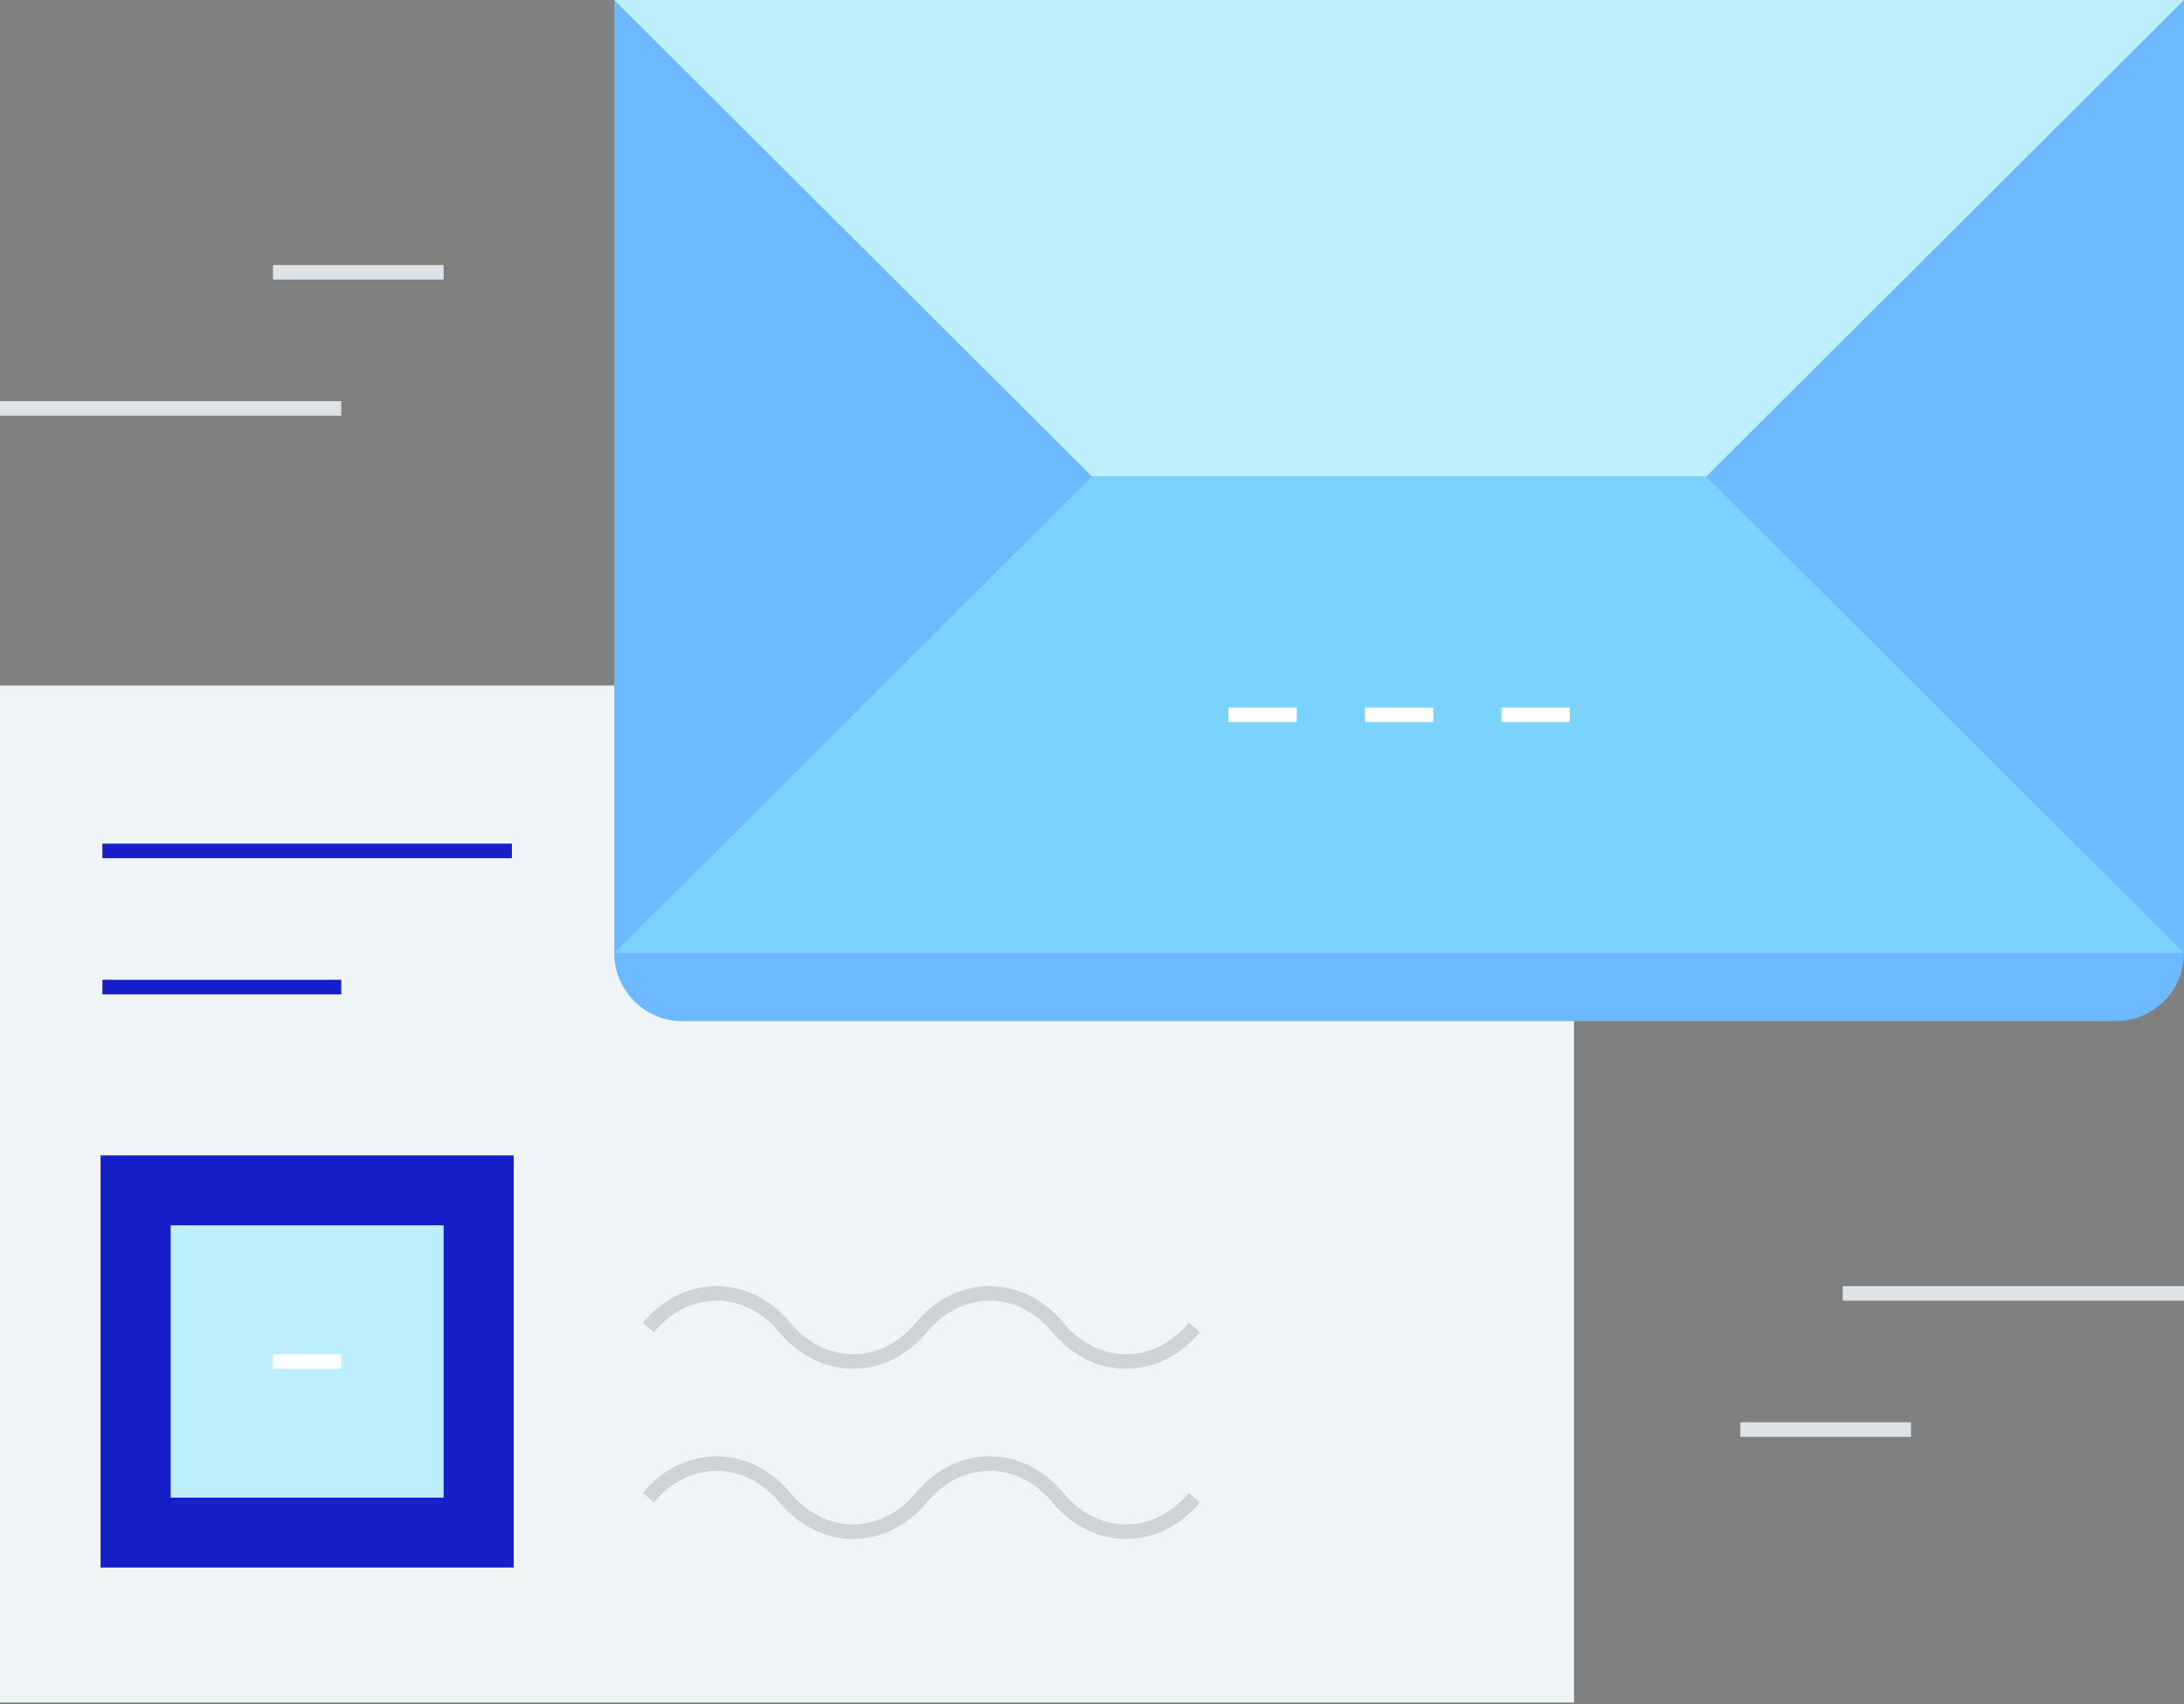 <svg xmlns="http://www.w3.org/2000/svg" width="300" height="234" viewBox="0 0 300 234"><rect x="0" y="0" width="300" height="234" fill="#808080" stroke="none"/><g fill="none" fill-rule="evenodd"><path fill="#EFF4F7" d="M0 233.793h216.207V94.138H0z"/><path stroke="#171fc9" stroke-width="2" d="M14.063 116.852h56.25-56.25zM14.063 135.548h32.812"/><path stroke="#CFD3D6" stroke-width="2" d="M89.063 205.66c5.18-6.231 13.57-6.231 18.75 0M126.563 205.66c5.18-6.231 13.57-6.231 18.75 0M126.563 205.66c-5.18 6.23-13.57 6.23-18.75 0M164.063 205.66c-5.18 6.23-13.57 6.23-18.75 0M89.063 182.29c5.18-6.231 13.57-6.231 18.75 0M126.563 182.29c5.18-6.231 13.57-6.231 18.75 0M126.563 182.29c-5.18 6.23-13.57 6.23-18.75 0M164.063 182.29c-5.18 6.23-13.57 6.23-18.75 0"/><path fill="#171fc9" stroke="#171fc9" stroke-width=".5" d="M14.063 215.008h56.25v-56.09h-56.25z"/><path fill="#BEEFFF" d="M23.438 205.66h37.5v-37.393h-37.5z"/><path stroke="#FFF" stroke-width="2" d="M37.5 186.963h9.375"/><path fill="#6CB9FF" d="M300 130.874a9.297 9.297 0 0 1-2.747 6.61 9.351 9.351 0 0 1-6.628 2.738H93.75c-2.4 0-4.795-.911-6.628-2.739a9.297 9.297 0 0 1-2.747-6.609H300zM84.375 130.874H300V0H84.375z"/><path fill="#BEEFFF" d="M84.375 0L150 65.437h84.375L300 0z"/><path fill="#7AD3FF" d="M234.375 65.437H150l-65.625 65.437H300z"/><path stroke="#FFF" stroke-width="2" d="M168.75 98.156h9.375M187.5 98.156h9.375M206.25 98.156h9.375"/><path stroke="#DEE3E7" stroke-width="2" d="M262.5 196.311h-23.438M300 177.615h-46.875M37.5 37.393h23.438M0 56.089h46.875"/></g></svg>